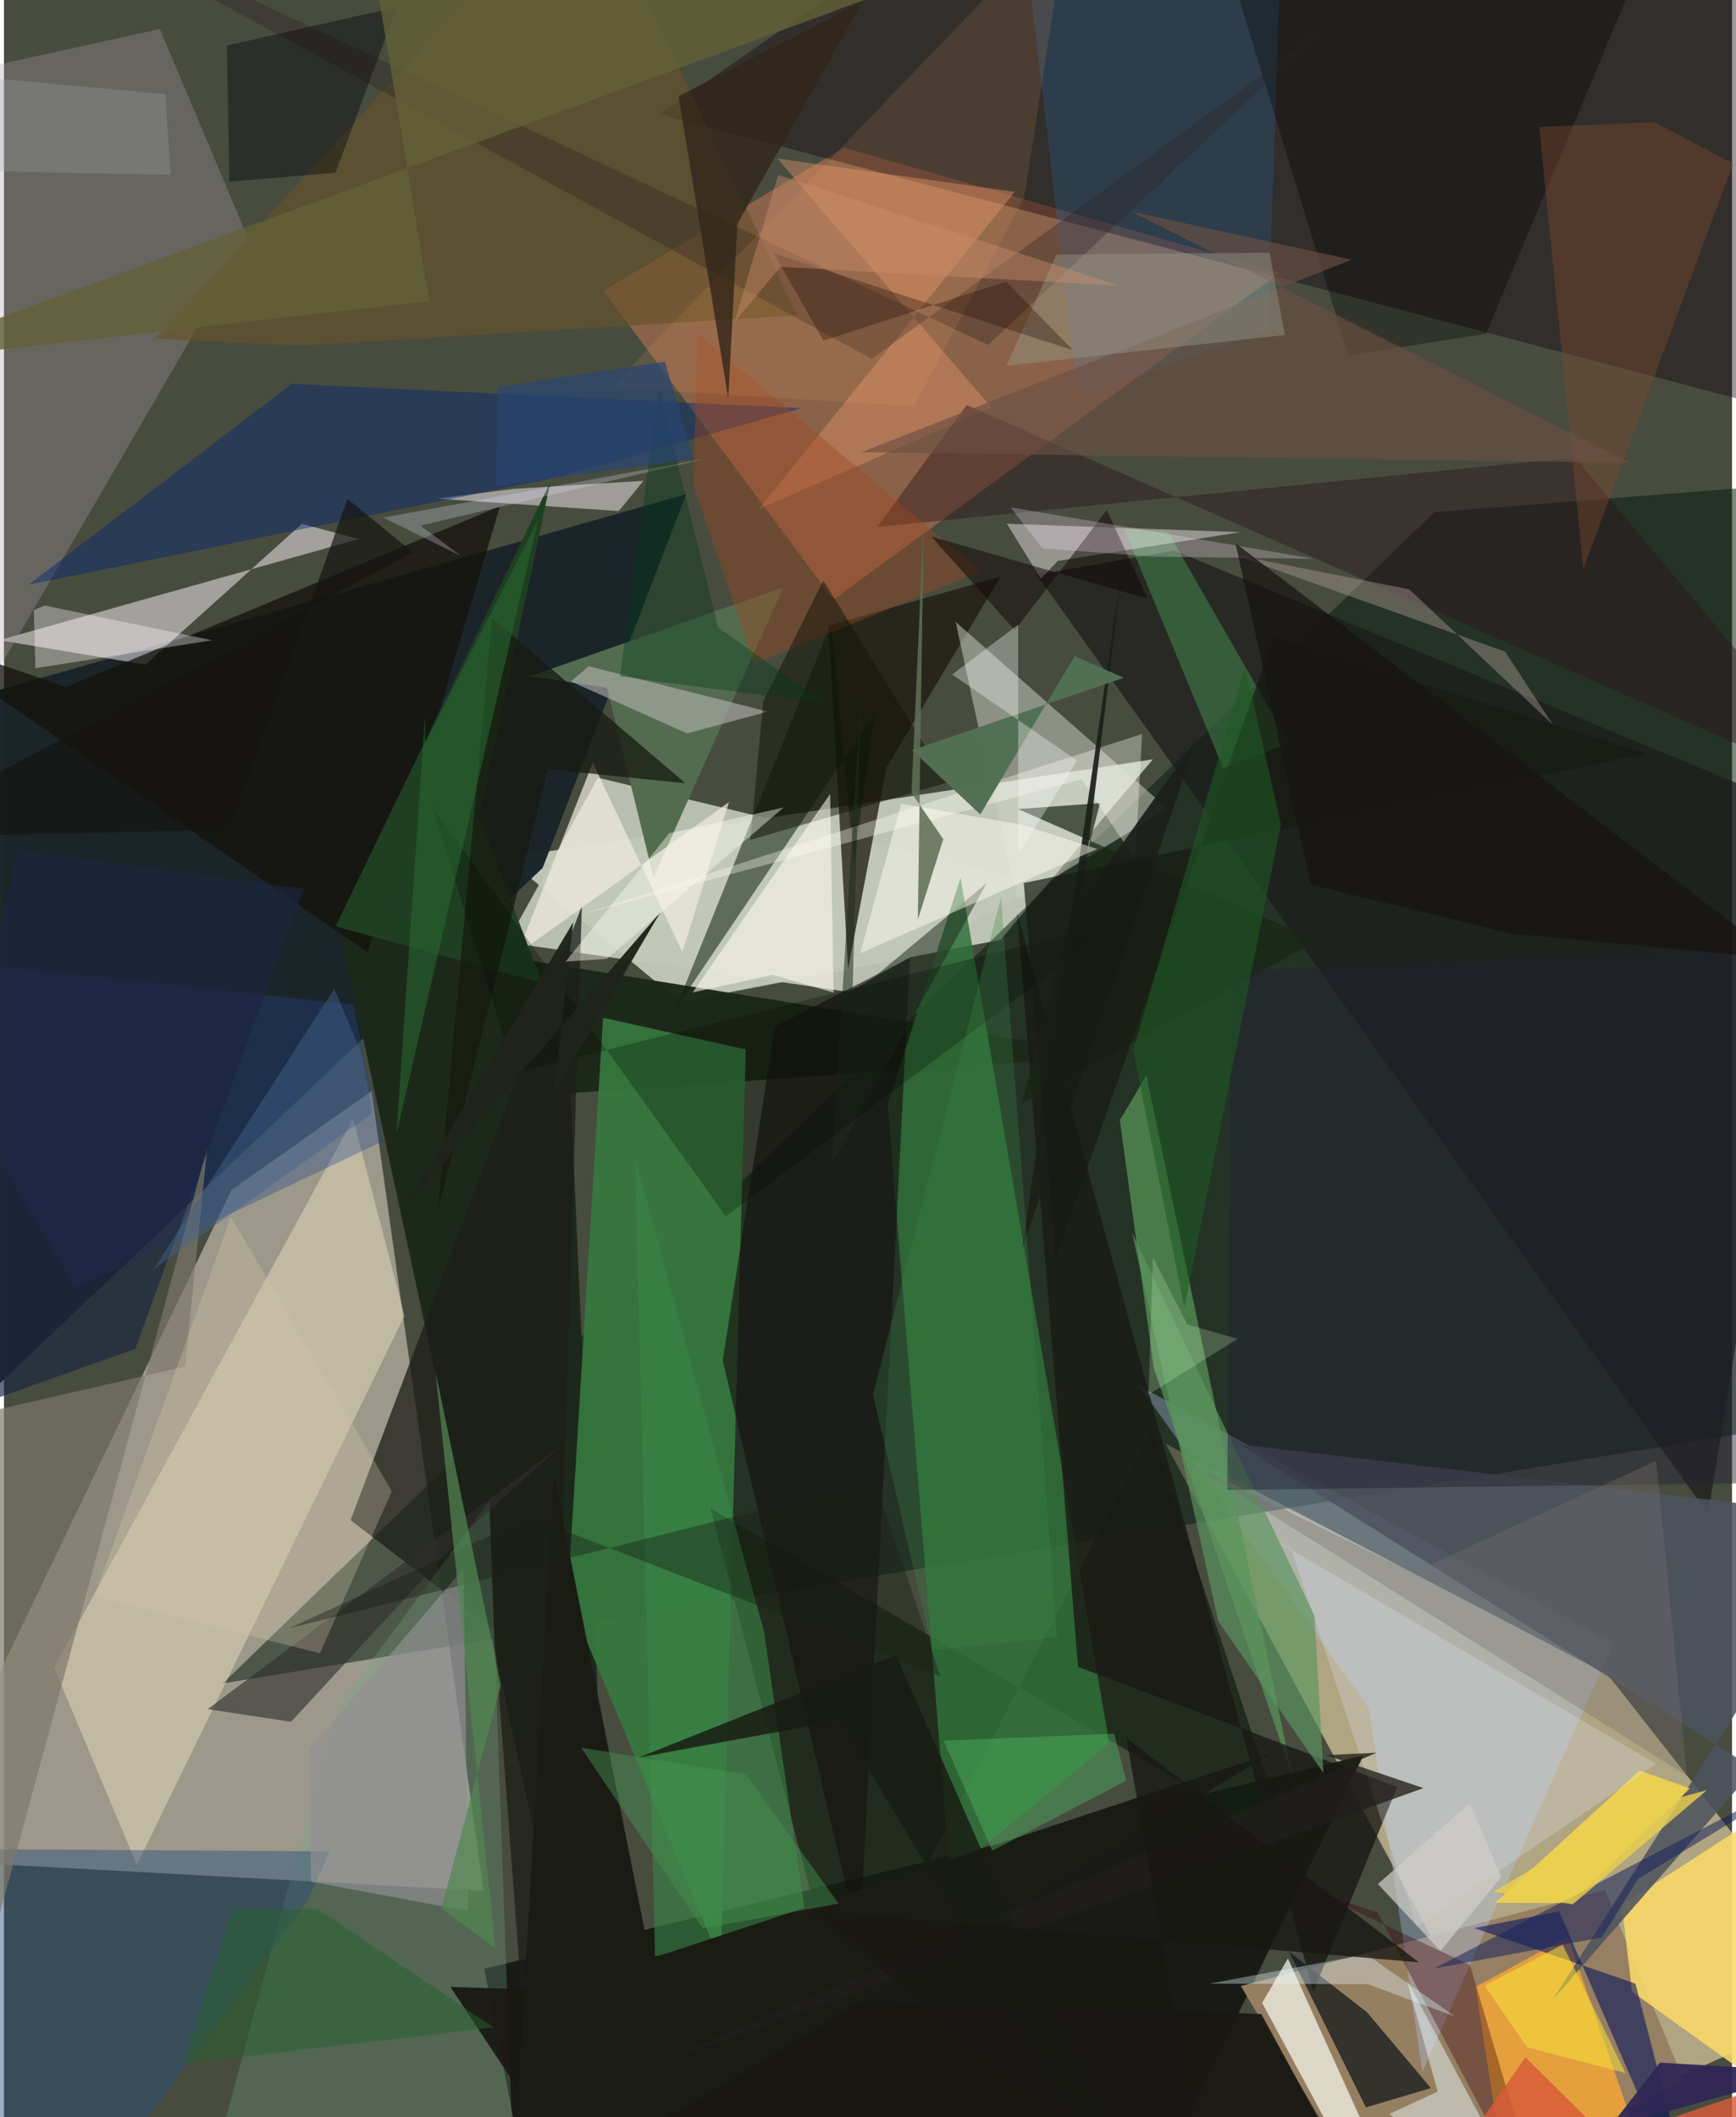 <svg xmlns="http://www.w3.org/2000/svg" width="228" height="278" viewBox="0 0 836 1024"><path fill="#474c3f" d="M0 0h836v1024H0z"/><path fill="#c7c0b1" fill-opacity=".663" d="M232.029 914.53l-277.596-15.167L110.027 575.6l67.841-47.907z"/><path fill="#f8e4b3" fill-opacity=".584" d="M743.051 1034.413L898 965.335 775.872 810.011 561.974 698.299z"/><path fill="#e2e8d8" fill-opacity=".765" d="M242.924 414.875l84.141 69.685 155.02-30.017 73.716-87.277z"/><path fill="#071c11" fill-opacity=".525" d="M692.02 247.712L105.793 814.234l776.758-127.81-29.644-451.313z"/><path fill="#181813" fill-opacity=".953" d="M657.682 849.008l-104.63 215.915-305.765-35.91-14.916-76.786z"/><path fill="#1b2529" fill-opacity=".984" d="M260.62 419.758l-285.034 270.61L-62 350.67l392.024-111.68z"/><path fill="#e28057" fill-opacity=".435" d="M290.024 140.606l116.39-69.213 210.875 60.484-216.034 158.209z"/><path fill="#1c291a" fill-opacity=".98" d="M162.478 449.747l376.662 60.754-265.057 18.204L299.395 1086z"/><path fill="#967f62" fill-opacity=".992" d="M598.369 960.577l176.15-46.393 38.033 91.928-141.972 75.154z"/><path fill="#36783f" fill-opacity=".929" d="M346.766 949.054l12.109-441.452-69.054-15.368-17.081 279.553z"/><path fill="#c3c9b9" fill-opacity=".918" d="M243.417 455.781l43.91-79.626 213.833 51.308-92.365 52.295z"/><path fill="#11020d" fill-opacity=".396" d="M317.24 55.329L898 208.462 893.953.2 485.695-62z"/><path fill="#131f11" fill-opacity=".702" d="M621.619 892.098L341.802 729.53l64.97 249.057L555.25 692.09z"/><path fill="#fef7fe" fill-opacity=".498" d="M-2.366 309.644l173.954-48.919-27.462-7.38-75.68 68.124z"/><path fill="#30713a" fill-opacity=".835" d="M534.688 843.158L462.761 424.56 427.49 534.18l30.163 372.274z"/><path fill="#f5eac5" fill-opacity=".412" d="M24.266 806.66L64.3 901.983l129.463-265.64-24.854-95.204z"/><path fill="#b3cbfc" fill-opacity=".329" d="M660.386 826.263l25.819 175.76 92.346-207.128-229.382-124.643z"/><path fill="#1e1b10" fill-opacity=".765" d="M426.91 371.343l-18.528 97.338-9.57-166.005 83.348-23.857z"/><path fill="#ad9fa8" fill-opacity=".31" d="M-62 44.187v381.784L118.308 115.76 75.433 14.043z"/><path fill="#ced2c6" fill-opacity=".514" d="M490.54 435.192l-14.416-61.677-15.703-72.689 102.574 90.306z"/><path fill="#1d1e17" fill-opacity=".749" d="M237.102 788.424l-69.405-53.177L279.59 438.05 259.585 1086z"/><path fill="#0f1f10" fill-opacity=".549" d="M421.05 345.409l-96.13 142.458 75.344-186.802 10.955 116.621z"/><path fill="#589559" fill-opacity=".725" d="M539.814 541.817l12.875-21.645 70.78 339.73-67.216-198.245z"/><path fill="#f3a535" fill-opacity=".851" d="M796.218 1051.3l-71.567-7.896-12.713-82.396 44.6-24.334z"/><path fill="#f8faef" fill-opacity=".71" d="M608.687 968.743l12.454-21.493 38.82 85.648L671.815 1086z"/><path fill="#10171b" fill-opacity=".733" d="M621.585 943.844l37.804 29.385 30.935 36.71-31.45 9.345z"/><path fill="#fcdb68" fill-opacity=".859" d="M782.634 921.428l106.88-69.106L898 1042.56l-110.34-79.207z"/><path fill="#1b1c1c" fill-opacity=".71" d="M566.29 266.295l312.904 129.363-54.75 336.63-324.828-454.27z"/><path fill="#fcf4f8" fill-opacity=".431" d="M501.671 279.956l-16.526-26.652 112.983 4.096-88.282 13.871z"/><path fill="#24438d" fill-opacity=".345" d="M34.816 622.795L-62 461.054l230.823 24.81 14.332 66.103z"/><path fill="#1a1915" fill-opacity=".788" d="M519.608 806.212L490.18 441.765l143.278 521.43 40.525-98.855z"/><path fill="#4d535f" fill-opacity=".867" d="M898 733.98L749.132 967.351l97.75-111.748L597.802 698.6z"/><path fill="#fef7fd" fill-opacity=".475" d="M209.53 241.172l36.736-4.686 63.134-3.957-11.983 14.662z"/><path fill="#002475" fill-opacity=".424" d="M267.75 230.815l118.17-33.403-246.641-11.73-127.393 97.125z"/><path fill="#72a887" fill-opacity=".29" d="M247.827 1086l-13-360.004-73.83 100.04L90.727 1086z"/><path fill="#2290fc" fill-opacity=".157" d="M618.881-62h-129l29.65 253.927 92.064-32.44z"/><path fill="#536c4f" d="M254.618 327.053l37.124 5.588 22.496 91.694 62.743-140.188z"/><path fill="#65532a" fill-opacity=".671" d="M73.17 163.806L281.118-62 384.02 152.547l-241.424 14.65z"/><path fill="#15140d" fill-opacity=".773" d="M30.144 332.226l-78.776-26.748 224.596 155.246 64.013-215.88z"/><path fill="#010f5d" fill-opacity=".561" d="M822.11 1086l-69.762-161.557-41.086 8.109 78.005 26.856z"/><path fill="#161210" fill-opacity=".643" d="M438.3 463.229l-24.388 477.35-66.19-282.643 25.25-161.459z"/><path fill="#3a8646" fill-opacity=".6" d="M367.655 789L305.28 559.732l9.703 386.518 73.057-18.092z"/><path fill="#2a4d7a" fill-opacity=".459" d="M157.663 895.422L-62 894.11 24.018 1086l123.181-167.077z"/><path fill="#e5946c" fill-opacity=".42" d="M365.195 246.2L488.992 92.8l-114.8-16.124L477.65 197.082z"/><path fill="#eeeadc" fill-opacity=".725" d="M350.74 387.935l-22.517 72.638-43.387-91.702-36.452 92.51z"/><path fill="#f4d64b" fill-opacity=".859" d="M721.354 920.303l69.924-63.918 24.317 8.6-57.62 55.48z"/><path fill="#7d786b" fill-opacity=".686" d="M-62 695.29l45.76 282.72L98.37 554.95 87.652 660.921z"/><path fill="#182614" fill-opacity=".706" d="M490.596 391.312l39.672-2.873-38.1 145.51 143.097-79.058z"/><path fill="#302e2c" fill-opacity=".616" d="M225.612 738.836L270 698.816 98.545 826.66l40.33 6.11z"/><path fill="#191713" fill-opacity=".929" d="M215.984 960.992L298.716 1086H669.21l-60.928-111.895z"/><path fill="#2d141b" fill-opacity=".451" d="M465.759 195.894l-43.351 58.973 337.63-33.628L898 386.08z"/><path fill="#3a0209" fill-opacity=".353" d="M749.359 1086l-84.852-160.947L633.4 914.69l75.833 35.75z"/><path fill="#000001" fill-opacity=".318" d="M650.347 171.838l66.62-10.367L810.528-62l-231.71.337z"/><path fill="#ebe9ff" fill-opacity=".231" d="M612.882 743.83l186.493 109.363-115.894 78.717-60.85-183.152z"/><path fill="#814a2b" fill-opacity=".396" d="M742.71 61.394l21.36 213.666 72.473-195.995-38.204-20.008z"/><path fill="#fffff5" fill-opacity=".349" d="M521.335 376.922L279.76 442.277l270.843-87.294-3.289 60.757z"/><path fill="#bba7a4" fill-opacity=".384" d="M749.272 350.47l-23.013-35.271-130.997-46.822 84.628 16.689z"/><path fill="#b5b3b1" fill-opacity=".612" d="M274.237 329.607l56.32 25.122 39.011-10.553-86.69-21.935z"/><path fill="#1f3f22" d="M260.228 475.419l-99.78-27.38L264.32 233.203l-34.322 161.638z"/><path fill="#9d481e" fill-opacity=".4" d="M472.472 276.308L362.946 321.1l-29.325-86.066 1.828-74.102z"/><path fill="#0f1207" fill-opacity=".486" d="M396.402 280.759L367.361 339.1l-6.287 67.16 95.413-27.777z"/><path fill="#66ff7e" fill-opacity=".239" d="M589.844 371.553L542.03 256.126l20.997.968 58.725 102.473z"/><path fill="#fffbfc" fill-opacity=".353" d="M19.712 292.875l-5.276 2.164.798 28.154 85.426-13.517z"/><path fill="#2e2323" fill-opacity=".349" d="M419.767 173.635L637.59 15.065 476.144 166.824-11.343-62z"/><path fill="#19245c" fill-opacity=".549" d="M773.088 937.039l-81.198 15.046 191.198-99.516-92.63 56.206z"/><path fill="#fea662" fill-opacity=".129" d="M514.9-42.89L493.702 95.095 440.356 196.5l-146.757-9.05z"/><path fill="#1d1f19" fill-opacity=".922" d="M577.22 357.257L492.487 604.15 542.3 265.3l-21.05 170.484z"/><path fill="#5c945f" fill-opacity=".675" d="M638.314 857.526l-4.284-75.991-88.33-185.433 41.783 188.037z"/><path fill="#527054" fill-opacity=".996" d="M517.968 317.385l23.827 10.414-102.503 35.022 33.025 31.109z"/><path fill="#6c5043" fill-opacity=".643" d="M651.934 125.63L545.22 102.297l241.437 121.53-371.904-5.077z"/><path fill="#e5f4f5" fill-opacity=".506" d="M747.503 1086l-68.877-128.433 14.939 54.033-23.275 10.82z"/><path fill="#fffcf1" fill-opacity=".561" d="M333.195 479.997l38.702-8.495 29.423 8.56-1.634-96.074z"/><path fill="#040509" fill-opacity=".392" d="M107.865 22.005l1.162 65.852 51.375-4.308L190.154 3.39z"/><path fill="#1e2b1f" fill-opacity=".533" d="M410.475 481.366l64.945-54.214-74.935 135.835L414.51 336.76z"/><path fill="#fffef3" fill-opacity=".463" d="M434.078 388.702l-19.873 72.386 114.713-50.453-35.861-11.622z"/><path fill="#171a10" fill-opacity=".753" d="M209.63 587.146l53.569-215.136 66.509 6.842-93.581-79.912z"/><path fill="#242032" fill-opacity=".467" d="M591.82 720.631l1.983-251.069L898 457.588V716.69z"/><path fill="#5f6f55" fill-opacity=".867" d="M444.93 252.122l-2.817 192.686 12.286-38.946-15.344-22.43z"/><path fill="#110906" fill-opacity=".525" d="M553.344 289.605L533.5 246.719l-44.438 58.095-40.422-45.313z"/><path fill="#e7faff" fill-opacity=".361" d="M659.76 959.657l-76.6-.236 75.976-14.19 42.83 30.052z"/><path fill="#32261a" fill-opacity=".8" d="M354.796 108.36L415.35.742l-89.01 45.791 24.07 146.183z"/><path fill="#989a87" fill-opacity=".431" d="M484.973 176.887l134.713-14.855-7.447-39.824-103.082.9z"/><path fill="#938f94" fill-opacity=".667" d="M222.395 758.527l-74.576 87.385.633 64.175 76.072 14.263z"/><path fill="#d1c6a8" fill-opacity=".31" d="M152.877 799.63L43.739 772.317l66.077-183.794 77.816 132.718z"/><path fill="#000a00" fill-opacity=".263" d="M207.121 389.98l39.948 128.936L539.59 445.85 349.22 588.252z"/><path fill="#1b1b15" d="M312.693 947.408l-46.676-234.12-20.467 356.328 367.266-221.44z"/><path fill="#fdfefb" fill-opacity=".337" d="M458.738 326.204l60.396 41.707-28.473 45.249-.02-111.067z"/><path fill="#171b12" fill-opacity=".698" d="M493.36 427.082l301.355-62.603-180.51-56.292-105.434 300.234z"/><path fill="#1f5a23" fill-opacity=".573" d="M617.748 398.623l-17.27-76.117-54.231 185.546 24.817 124.486z"/><path fill="#766e6d" fill-opacity=".357" d="M799.29 706.56l-117.637 54.118-107.522-52.735 240.04 151.047z"/><path fill="#1a0900" fill-opacity=".31" d="M396.398 164.775l-23.88-42.211 144.627 46.832-32.394-33.23z"/><path fill="#4db661" fill-opacity=".416" d="M537.074 838.505l5.836 22.804-64.796 33.765-23.547-53.184z"/><path fill="#626037" fill-opacity=".804" d="M205.77 145.739L-62 175.847 584.88-62H171.334z"/><path fill="#2f2754" fill-opacity=".941" d="M732.392 1086H574.96l298.877-84.17-72.733-4.19z"/><path fill="#ffeafe" fill-opacity=".251" d="M502.386 265.225l53.768 4.012 77.902 1.026-147.089-24.88z"/><path fill="#1f1e1a" fill-opacity=".773" d="M639.752 848.908l24.297-1.188-350.022 151.22L686.66 864.843z"/><path fill="#296831" fill-opacity=".58" d="M189.906 548.336l13.79-202.226.015 13.517 54.733-108.295z"/><path fill="#eae2fc" fill-opacity=".263" d="M201.487 254.202l19.764 14.807-37.717-18.674 155.973-28.539z"/><path fill="#27612e" fill-opacity=".51" d="M236.965 980.608l-84.908-57.118-41.158-.56-24.537 75.244z"/><path fill="#1b263f" fill-opacity=".671" d="M-62 697.13L6.966 411.52l137.89 18.398-81.363 222.464z"/><path fill="#1f241a" fill-opacity=".965" d="M275.392 446.043L193.41 584.535l124.197-143.377-51.544 87.447z"/><path fill="#181c14" fill-opacity=".843" d="M403.996 832.158l-97.01 17.92 124.534-49.702L556.755 1086z"/><path fill="#f3e13c" fill-opacity=".565" d="M736.947 990.218l-20.68-29.833 37.756-19.839 30.406 62.096z"/><path fill="#fafbeb" fill-opacity=".431" d="M377.235 390.52l-85.606 73.264-19.924 1.287 50.176-62.045z"/><path fill="#171411" fill-opacity=".722" d="M858.54 463.761l-129.604-12.244-96.82-23.651-36.35-165.15z"/><path fill="#00391a" fill-opacity=".365" d="M298.012 327.14l18.908-139.614 28.544 115.838 51.546 36.902z"/><path fill="#191814" fill-opacity=".788" d="M542.99 840.62L585.754 1086 389.67 923.798l294.864 25.317z"/><path fill="#d75b39" fill-opacity=".824" d="M855.944 1007.554l-168.972 57.773 49.052-70.272 68.135 67.352z"/><path fill="#3c8647" fill-opacity=".298" d="M449.225 798.206l60.232-6.306L482.355 434l-61.939 240.545z"/><path fill="#d3ffc3" fill-opacity=".22" d="M553.727 674.469l2.078-66.425 16.722 32.624 24.363 6.855z"/><path fill="#d0cdc8" fill-opacity=".722" d="M664.645 911.226l44.425-38.998 15.257 35.607-29.396 35.73z"/><path fill="#1a2015" fill-opacity=".416" d="M421.594 716.448L137.89 787.587l116.567-53.735 198.495 76.803z"/><path fill="#cd8e6e" fill-opacity=".416" d="M353.388 155.785l21.133-71.135 165.2 53.528-164.151-9.107z"/><path fill="#518650" fill-opacity=".714" d="M240.374 815.365l-28.82 107.662 26.157 19.182-28.917-278.682z"/><path fill="#151310" fill-opacity=".686" d="M109.329 401.383L-62 405.128l259.936-137.983-31.76-25.835z"/><path fill="#43638d" fill-opacity=".443" d="M159.822 478.25l13.568 32.375 4.791 27.78-105.843 75.507z"/><path fill="#459651" fill-opacity=".451" d="M359.004 858.37l-79.763-13.086 58.726 87.407 65.803-11.977z"/><path fill="#a8acb9" fill-opacity=".255" d="M78.038 45.539l2.636 39.098L-62 81.654V32.626z"/><path fill="#284471" fill-opacity=".69" d="M239.103 187.2l-1.151 47.79 95.54-13.034-13.73-47.077z"/><path fill="#e9d04d" fill-opacity=".808" d="M758.962 921.034l64.911-55.232-38.284 10.495-65.106 38.717z"/></svg>